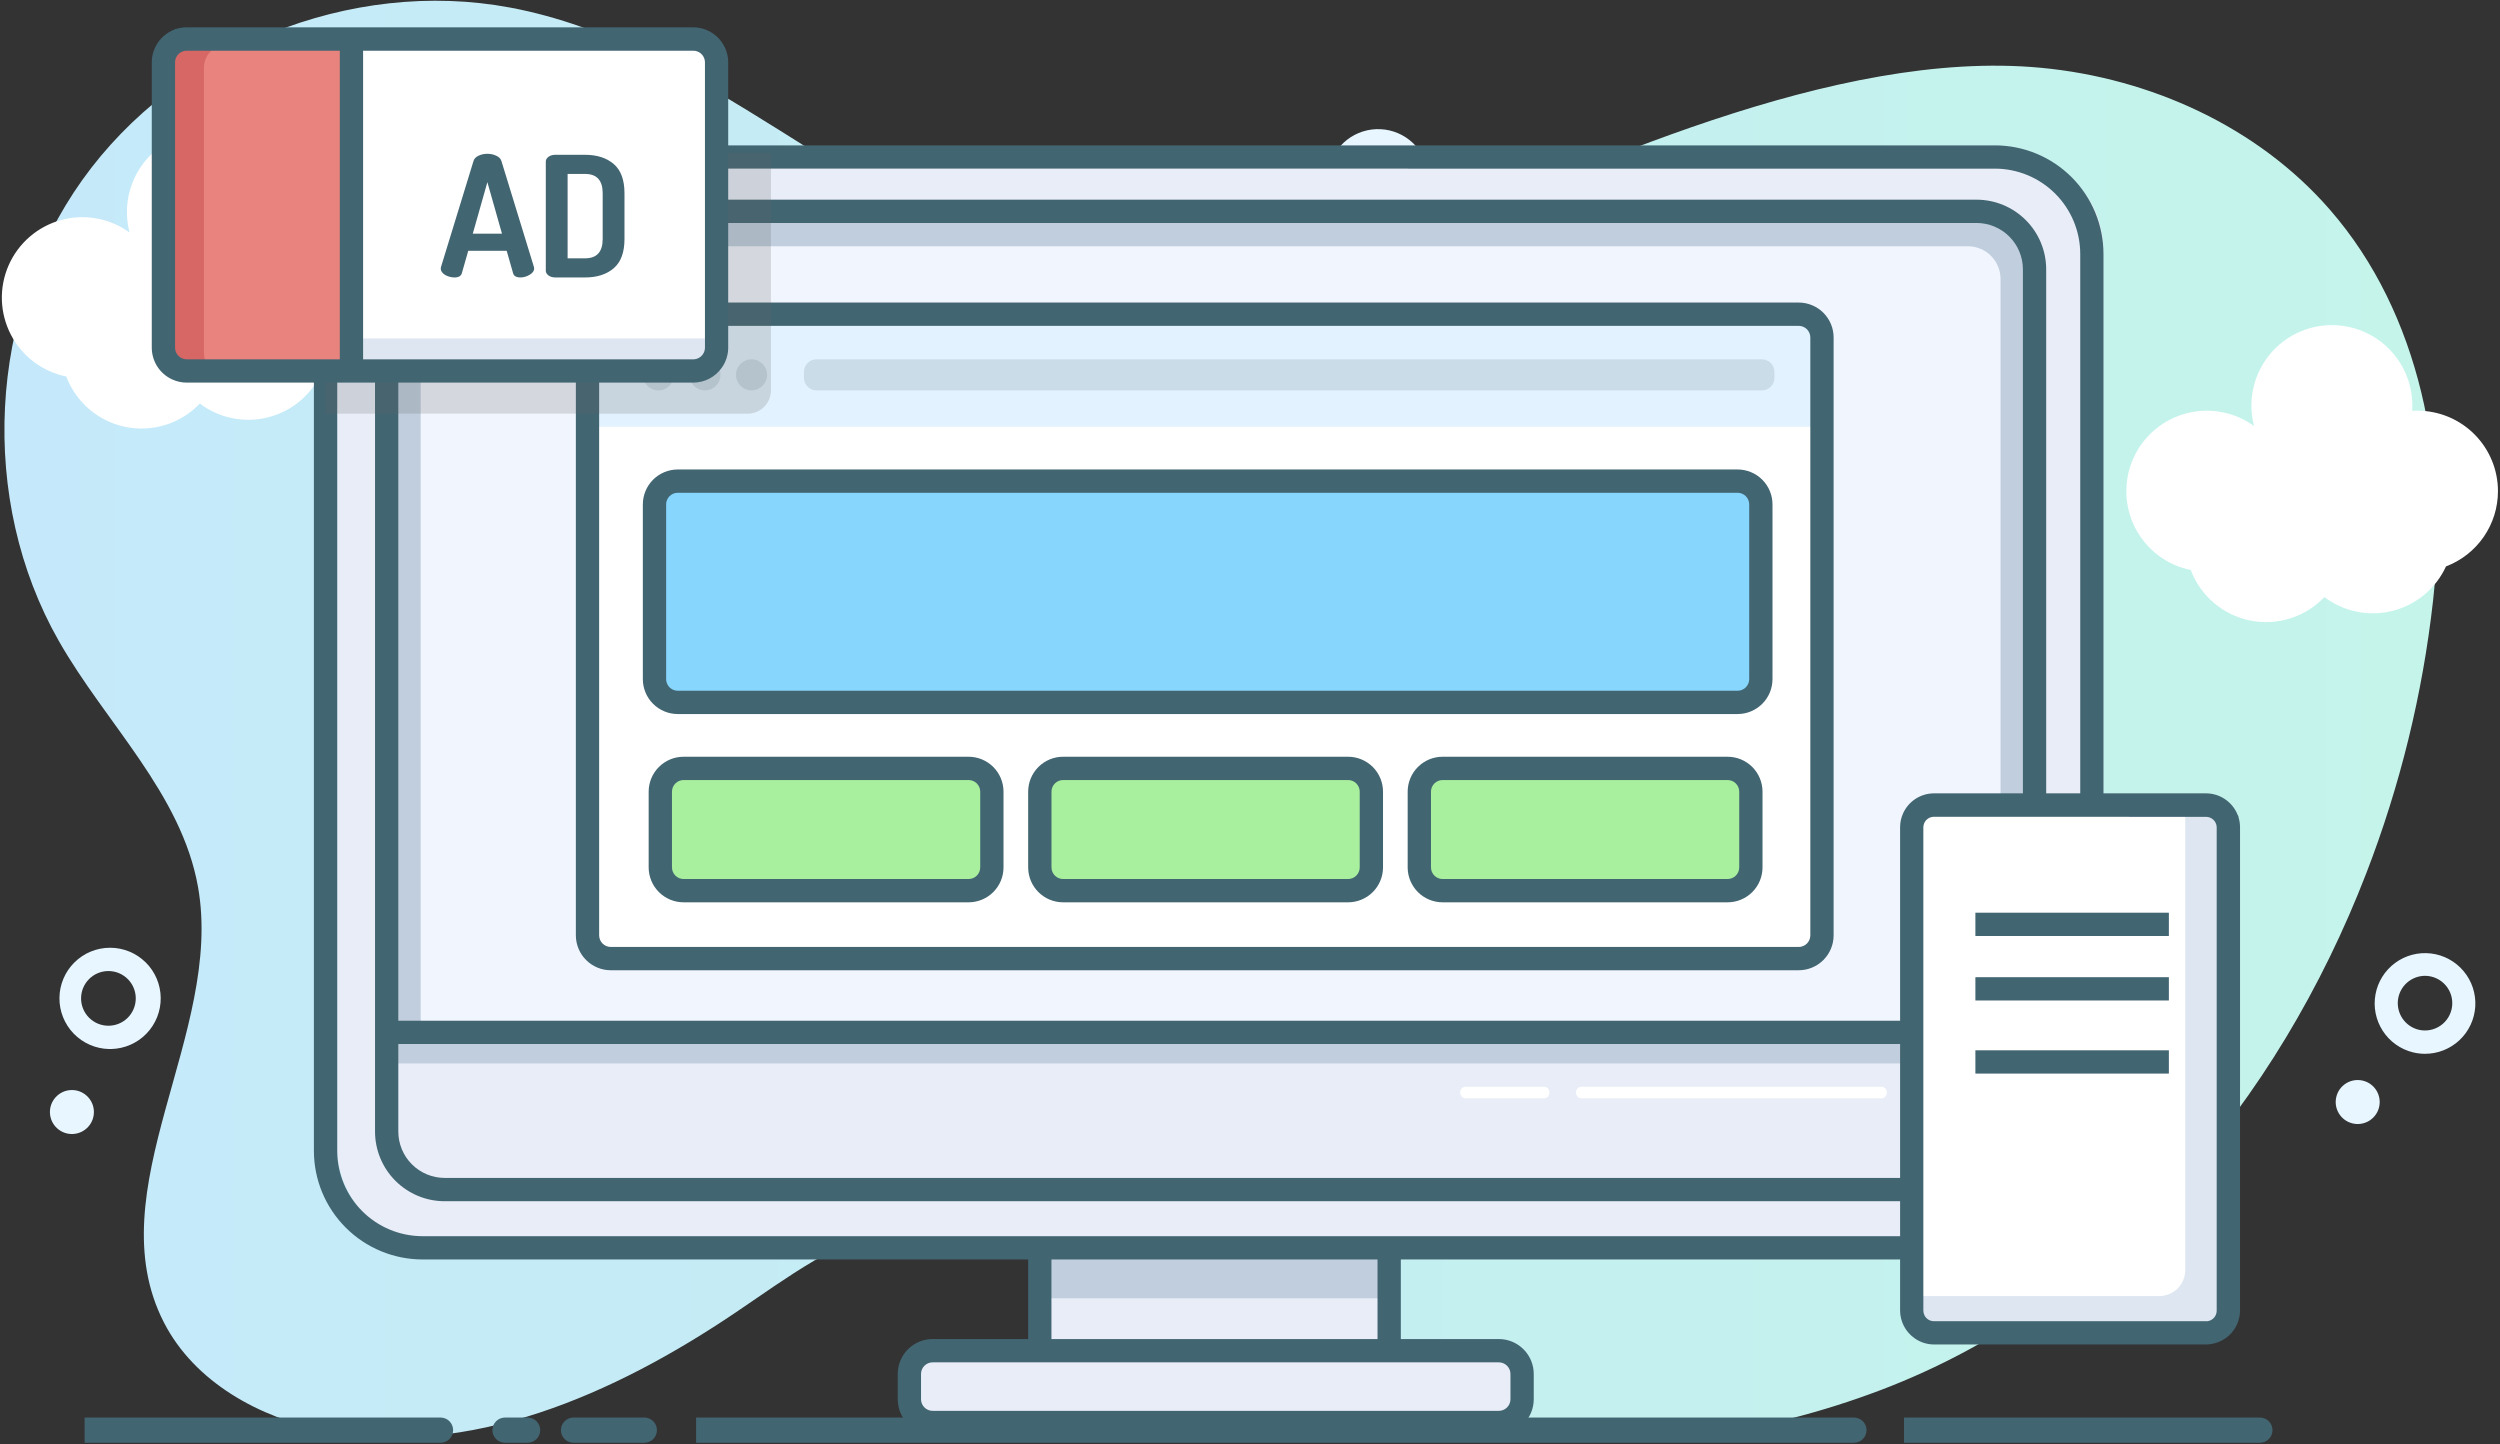 <svg width="1288" height="744" viewBox="0 0 1288 744" fill="none" xmlns="http://www.w3.org/2000/svg">
<rect x="0" y="0" width="1288" height="744" fill="#333333" stroke="none"/>
<g clip-path="url(#clip0_1048:1350)">
<path d="M1219.13 449.844C1173.68 567.524 1088.23 670.624 969.541 715.934C954.104 721.817 938.341 726.809 922.331 730.884C837.651 752.474 745.011 744.964 666.951 705.624C633.821 688.914 603.611 666.834 570.361 650.364C537.111 633.894 499.141 623.114 462.951 631.244C431.791 638.244 405.501 658.304 379.031 676.174C316.631 718.304 241.601 751.644 167.711 737.174C133.711 730.524 100.231 712.104 84.441 681.314C49.541 613.244 115.361 532.314 102.031 457.034C93.501 408.854 54.541 372.774 30.321 330.254C-11.129 257.524 -6.229 160.914 42.371 92.764C90.971 24.614 180.691 -11.536 262.951 3.924C363.261 22.784 439.101 107.674 536.641 137.714C597.641 156.484 663.871 150.884 722.131 126.164C816.261 86.214 945.581 24.944 1051.51 34.924C1107.84 40.234 1163.09 65.234 1200.27 107.924C1247.27 161.814 1261.36 238.324 1253.52 309.384C1248.14 357.487 1236.58 404.696 1219.13 449.844Z" fill="url(#paint0_linear_1048:1350)"/>
<path d="M1249.37 542.924C1247.28 542.921 1245.2 542.669 1243.17 542.174C1236.75 540.596 1231.18 536.628 1227.59 531.08C1224 525.532 1222.66 518.823 1223.85 512.321C1225.03 505.82 1228.66 500.017 1233.98 496.098C1239.3 492.178 1245.92 490.438 1252.48 491.231C1259.04 492.025 1265.05 495.293 1269.28 500.369C1273.52 505.444 1275.65 511.943 1275.26 518.54C1274.86 525.137 1271.96 531.334 1267.15 535.866C1262.34 540.397 1255.98 542.922 1249.37 542.924ZM1249.37 502.744C1245.93 502.757 1242.62 504.027 1240.05 506.314C1237.48 508.601 1235.84 511.747 1235.43 515.161C1235.03 518.575 1235.88 522.02 1237.84 524.848C1239.79 527.675 1242.71 529.691 1246.05 530.514C1247.98 530.978 1249.99 531.028 1251.95 530.661C1253.9 530.293 1255.75 529.516 1257.38 528.381C1259.01 527.246 1260.39 525.778 1261.41 524.074C1262.43 522.37 1263.09 520.469 1263.32 518.495C1263.56 516.522 1263.37 514.52 1262.78 512.623C1262.19 510.726 1261.2 508.976 1259.88 507.488C1258.56 506 1256.95 504.808 1255.13 503.99C1253.32 503.173 1251.36 502.748 1249.37 502.744Z" fill="#E7F6FF"/>
<path d="M1225.7 570.434C1227.17 564.353 1223.44 558.228 1217.36 556.753C1211.27 555.279 1205.15 559.013 1203.67 565.094C1202.2 571.175 1205.93 577.301 1212.02 578.775C1218.1 580.25 1224.22 576.515 1225.7 570.434Z" fill="#E7F6FF"/>
<path d="M56.142 540.454C49.274 540.304 42.742 537.451 37.964 532.514C33.186 527.577 30.549 520.955 30.624 514.085C30.699 507.215 33.48 500.652 38.365 495.821C43.249 490.99 49.842 488.28 56.712 488.28C63.582 488.28 70.175 490.99 75.059 495.821C79.944 500.652 82.725 507.215 82.8 514.085C82.876 520.955 80.238 527.577 75.46 532.514C70.683 537.451 64.151 540.304 57.282 540.454H56.142ZM56.142 500.284H55.552C51.843 500.364 48.314 501.904 45.733 504.57C43.153 507.236 41.728 510.813 41.768 514.523C41.808 518.233 43.31 521.778 45.948 524.387C48.586 526.997 52.147 528.46 55.857 528.46C59.568 528.46 63.128 526.997 65.766 524.387C68.404 521.778 69.906 518.233 69.946 514.523C69.986 510.813 68.561 507.236 65.981 504.57C63.4 501.904 59.872 500.364 56.162 500.284H56.142Z" fill="#E7F6FF"/>
<path d="M37.539 584.236C43.791 583.967 48.64 578.68 48.37 572.429C48.101 566.177 42.814 561.328 36.563 561.597C30.311 561.867 25.462 567.154 25.731 573.405C26.001 579.657 31.288 584.506 37.539 584.236Z" fill="#E7F6FF"/>
<path d="M710.029 118.644C703.804 118.649 697.782 116.426 693.053 112.376C688.325 108.326 685.203 102.717 684.252 96.564C683.301 90.411 684.584 84.121 687.869 78.833C691.154 73.544 696.224 69.606 702.161 67.732C708.098 65.858 714.51 66.171 720.236 68.615C725.962 71.059 730.624 75.472 733.378 81.056C736.132 86.639 736.796 93.024 735.25 99.055C733.704 105.086 730.05 110.364 724.949 113.934C720.576 116.994 715.368 118.638 710.029 118.644ZM709.949 78.483C706.307 78.48 702.803 79.882 700.169 82.398C697.534 84.914 695.973 88.349 695.809 91.988C695.645 95.627 696.893 99.189 699.29 101.932C701.688 104.674 705.052 106.385 708.68 106.708C712.309 107.031 715.922 105.941 718.767 103.666C721.611 101.391 723.468 98.106 723.95 94.495C724.432 90.884 723.503 87.227 721.354 84.285C719.206 81.343 716.005 79.344 712.419 78.703C711.604 78.558 710.778 78.484 709.949 78.483Z" fill="#E7F6FF"/>
<path d="M656.834 117.218C661.958 113.625 663.198 106.56 659.606 101.436C656.013 96.313 648.947 95.072 643.824 98.665C638.701 102.258 637.46 109.323 641.053 114.447C644.645 119.57 651.711 120.811 656.834 117.218Z" fill="#E7F6FF"/>
<path d="M1286.95 253.044C1286.95 242.048 1282.58 231.502 1274.81 223.727C1267.03 215.952 1256.49 211.584 1245.49 211.584C1244.57 211.584 1243.66 211.584 1242.76 211.674C1242.82 210.774 1242.85 209.864 1242.85 208.944C1242.85 203.051 1241.59 197.227 1239.16 191.858C1236.73 186.49 1233.19 181.701 1228.76 177.811C1224.33 173.92 1219.13 171.018 1213.49 169.298C1207.86 167.578 1201.92 167.079 1196.08 167.834C1190.23 168.589 1184.62 170.581 1179.6 173.678C1174.59 176.774 1170.29 180.904 1167 185.792C1163.71 190.679 1161.5 196.212 1160.51 202.022C1159.53 207.832 1159.79 213.785 1161.29 219.484C1156.28 215.85 1150.52 213.384 1144.43 212.267C1138.34 211.151 1132.08 211.411 1126.11 213.03C1120.13 214.649 1114.6 217.585 1109.9 221.623C1105.21 225.66 1101.48 230.697 1098.99 236.364C1096.5 242.03 1095.31 248.183 1095.51 254.369C1095.71 260.556 1097.29 266.62 1100.13 272.116C1102.98 277.612 1107.02 282.401 1111.96 286.132C1116.9 289.862 1122.61 292.439 1128.68 293.674C1131.16 300.242 1135.26 306.073 1140.61 310.622C1145.95 315.171 1152.36 318.288 1159.24 319.681C1166.12 321.074 1173.24 320.698 1179.94 318.587C1186.63 316.476 1192.68 312.701 1197.52 307.614C1202.47 311.349 1208.19 313.927 1214.27 315.158C1220.35 316.388 1226.62 316.24 1232.63 314.724C1238.65 313.208 1244.24 310.363 1249.01 306.398C1253.78 302.433 1257.59 297.449 1260.18 291.814C1268.05 288.831 1274.82 283.525 1279.6 276.6C1284.39 269.675 1286.95 261.459 1286.95 253.044Z" fill="white"/>
<path d="M192.4 153.384C192.406 147.937 191.337 142.542 189.257 137.508C187.176 132.474 184.124 127.899 180.275 124.045C176.425 120.191 171.854 117.133 166.822 115.046C161.791 112.96 156.397 111.885 150.95 111.884C150.03 111.884 149.12 111.884 148.22 111.974C148.28 111.074 148.31 110.164 148.31 109.244C148.309 103.351 147.052 97.526 144.622 92.158C142.193 86.789 138.647 82 134.221 78.11C129.795 74.22 124.59 71.318 118.954 69.598C113.318 67.877 107.381 67.378 101.537 68.133C95.693 68.889 90.077 70.881 85.063 73.978C80.05 77.074 75.754 81.204 72.463 86.091C69.171 90.979 66.959 96.512 65.974 102.322C64.989 108.131 65.254 114.084 66.751 119.784C61.74 116.15 55.979 113.684 49.891 112.567C43.802 111.45 37.541 111.711 31.567 113.33C25.593 114.949 20.057 117.885 15.365 121.922C10.674 125.96 6.946 130.997 4.455 136.664C1.964 142.33 0.774 148.483 0.971 154.669C1.169 160.856 2.749 166.92 5.596 172.416C8.443 177.912 12.484 182.701 17.424 186.432C22.363 190.162 28.075 192.739 34.141 193.974C36.619 200.536 40.722 206.362 46.066 210.906C51.409 215.45 57.819 218.565 64.694 219.957C71.569 221.35 78.684 220.976 85.375 218.869C92.066 216.763 98.113 212.994 102.95 207.914C107.899 211.649 113.623 214.227 119.7 215.458C125.777 216.688 132.053 216.54 138.065 215.024C144.077 213.508 149.673 210.663 154.44 206.698C159.207 202.733 163.024 197.749 165.61 192.114C173.476 189.136 180.251 183.837 185.036 176.92C189.821 170.003 192.389 161.794 192.4 153.384Z" fill="white"/>
<path d="M955.13 743.314H358.63V730.314H955.13C956.854 730.314 958.507 730.999 959.726 732.217C960.945 733.436 961.63 735.09 961.63 736.814C961.63 738.538 960.945 740.191 959.726 741.41C958.507 742.629 956.854 743.314 955.13 743.314Z" fill="#426572"/>
<path d="M331.951 743.314H295.481C293.757 743.314 292.104 742.629 290.885 741.41C289.666 740.191 288.981 738.538 288.981 736.814C288.981 735.09 289.666 733.436 290.885 732.217C292.104 730.999 293.757 730.314 295.481 730.314H331.951C333.675 730.314 335.328 730.999 336.547 732.217C337.766 733.436 338.451 735.09 338.451 736.814C338.451 738.538 337.766 740.191 336.547 741.41C335.328 742.629 333.675 743.314 331.951 743.314Z" fill="#426572"/>
<path d="M271.812 743.314H260.192C258.468 743.314 256.815 742.629 255.596 741.41C254.377 740.191 253.692 738.538 253.692 736.814C253.692 735.09 254.377 733.436 255.596 732.217C256.815 730.999 258.468 730.314 260.192 730.314H271.812C273.536 730.314 275.189 730.999 276.408 732.217C277.627 733.436 278.312 735.09 278.312 736.814C278.312 738.538 277.627 740.191 276.408 741.41C275.189 742.629 273.536 743.314 271.812 743.314Z" fill="#426572"/>
<path d="M1164.29 743.314H980.95V730.314H1164.29C1166.01 730.314 1167.67 730.999 1168.89 732.217C1170.11 733.436 1170.79 735.09 1170.79 736.814C1170.79 738.538 1170.11 740.191 1168.89 741.41C1167.67 742.629 1166.01 743.314 1164.29 743.314Z" fill="#426572"/>
<path d="M226.948 743.314H43.599V730.314H226.948C228.672 730.314 230.326 730.999 231.545 732.217C232.764 733.436 233.448 735.09 233.448 736.814C233.448 738.538 232.764 740.191 231.545 741.41C230.326 742.629 228.672 743.314 226.948 743.314Z" fill="#426572"/>
<path d="M706.192 541.874H550.192C543.565 541.874 538.192 547.246 538.192 553.874V703.874C538.192 710.501 543.565 715.874 550.192 715.874H706.192C712.82 715.874 718.192 710.501 718.192 703.874V553.874C718.192 547.246 712.82 541.874 706.192 541.874Z" fill="#E8EDF7"/>
<path d="M718.192 613.874H538.192V668.874H718.192V613.874Z" fill="#C1CEDE"/>
<path d="M703.7 723.874H547.7C542.926 723.874 538.348 721.977 534.972 718.602C531.596 715.226 529.7 710.648 529.7 705.874V555.874C529.7 551.1 531.596 546.521 534.972 543.146C538.348 539.77 542.926 537.874 547.7 537.874H703.7C708.474 537.874 713.052 539.77 716.428 543.146C719.804 546.521 721.7 551.1 721.7 555.874V705.874C721.7 710.648 719.804 715.226 716.428 718.602C713.052 721.977 708.474 723.874 703.7 723.874ZM547.7 549.874C546.109 549.874 544.583 550.506 543.457 551.631C542.332 552.756 541.7 554.282 541.7 555.874V705.874C541.7 707.465 542.332 708.991 543.457 710.116C544.583 711.242 546.109 711.874 547.7 711.874H703.7C705.291 711.874 706.817 711.242 707.943 710.116C709.068 708.991 709.7 707.465 709.7 705.874V555.874C709.7 554.282 709.068 552.756 707.943 551.631C706.817 550.506 705.291 549.874 703.7 549.874H547.7Z" fill="#426572"/>
<path d="M1083.69 128.854V590.854C1083.69 601.879 1080.04 612.595 1073.32 621.334C1066.6 630.073 1057.18 636.345 1046.52 639.174C1042.35 640.274 1038.05 640.829 1033.73 640.824H223.661C210.4 640.824 197.682 635.556 188.306 626.179C178.929 616.802 173.661 604.085 173.661 590.824V128.824C173.647 119.588 176.202 110.53 181.041 102.664C181.671 101.664 182.341 100.664 183.041 99.664C188.548 91.994 196.113 86.038 204.861 82.484C210.815 80.063 217.183 78.823 223.611 78.834H1033.66C1040.23 78.83 1046.74 80.121 1052.81 82.633C1058.88 85.145 1064.4 88.829 1069.04 93.475C1073.69 98.12 1077.37 103.636 1079.89 109.707C1082.4 115.777 1083.69 122.283 1083.69 128.854Z" fill="#E8EDF7"/>
<path d="M1027.72 648.874H217.72C202.867 648.874 188.624 642.974 178.122 632.472C167.62 621.97 161.72 607.726 161.72 592.874V130.874C161.704 116.728 167.066 103.105 176.72 92.764C177.36 92.064 178.08 91.334 178.96 90.484C189.37 80.459 203.267 74.869 217.72 74.894H1027.72C1042.57 74.894 1056.82 80.794 1067.32 91.296C1077.82 101.798 1083.72 116.042 1083.72 130.894V592.894C1083.73 600.25 1082.28 607.536 1079.47 614.333C1076.66 621.131 1072.54 627.308 1067.34 632.509C1062.13 637.711 1055.96 641.836 1049.16 644.647C1042.36 647.459 1035.08 648.902 1027.72 648.894V648.874ZM217.72 86.874C206.363 86.852 195.443 91.249 187.27 99.134C186.58 99.794 186.03 100.354 185.54 100.884C177.938 109.022 173.719 119.748 173.74 130.884V592.884C173.74 604.553 178.375 615.745 186.627 623.996C194.878 632.248 206.07 636.884 217.74 636.884H1027.74C1033.52 636.892 1039.25 635.759 1044.59 633.551C1049.93 631.342 1054.78 628.101 1058.87 624.014C1062.96 619.927 1066.2 615.073 1068.41 609.731C1070.61 604.389 1071.75 598.664 1071.74 592.884V130.884C1071.74 119.214 1067.1 108.023 1058.85 99.771C1050.6 91.519 1039.41 86.884 1027.74 86.884L217.72 86.874Z" fill="#426572"/>
<path d="M1018.34 110.874H229.082C212.585 110.874 199.212 124.247 199.212 140.744V585.004C199.212 601.5 212.585 614.874 229.082 614.874H1018.34C1034.84 614.874 1048.21 601.5 1048.21 585.004V140.744C1048.21 124.247 1034.84 110.874 1018.34 110.874Z" fill="#C1CEDE"/>
<path d="M233.571 126.874H1013.83C1018.3 126.874 1022.58 128.648 1025.74 131.806C1028.9 134.964 1030.67 139.248 1030.67 143.714V533.874H216.731V143.714C216.731 139.248 218.505 134.964 221.664 131.806C224.822 128.648 229.105 126.874 233.571 126.874Z" fill="#F1F6FE"/>
<path d="M1046.21 531.874V583.004C1046.21 590.925 1043.06 598.521 1037.46 604.122C1031.86 609.723 1024.26 612.871 1016.34 612.874H227.082C219.16 612.874 211.562 609.727 205.96 604.125C200.359 598.523 197.212 590.926 197.212 583.004V531.874H214.742V533.874H1028.68V531.874H1046.21Z" fill="#E8EDF7"/>
<path d="M1046.68 529.874H199.681V547.874H1046.68V529.874Z" fill="#C1CEDE"/>
<path d="M1045.71 525.874H201.712V537.874H1045.71V525.874Z" fill="#426572"/>
<path d="M924.681 161.874H312.681C306.054 161.874 300.681 167.246 300.681 173.874V481.874C300.681 488.501 306.054 493.874 312.681 493.874H924.681C931.309 493.874 936.681 488.501 936.681 481.874V173.874C936.681 167.246 931.309 161.874 924.681 161.874Z" fill="white"/>
<path d="M310.681 219.874H938.681V177.694L926.681 161.874H376.681H322.681L302.681 177.694V219.874H310.681Z" fill="#E2F2FF"/>
<path d="M926.681 499.874H314.681C309.908 499.874 305.329 497.977 301.954 494.602C298.578 491.226 296.681 486.648 296.681 481.874V173.874C296.681 169.1 298.578 164.521 301.954 161.146C305.329 157.77 309.908 155.874 314.681 155.874H926.681C931.455 155.874 936.034 157.77 939.409 161.146C942.785 164.521 944.681 169.1 944.681 173.874V481.874C944.681 486.648 942.785 491.226 939.409 494.602C936.034 497.977 931.455 499.874 926.681 499.874ZM314.681 167.874C313.09 167.874 311.564 168.506 310.439 169.631C309.314 170.756 308.681 172.282 308.681 173.874V481.874C308.681 483.465 309.314 484.991 310.439 486.116C311.564 487.242 313.09 487.874 314.681 487.874H926.681C928.273 487.874 929.799 487.242 930.924 486.116C932.049 484.991 932.681 483.465 932.681 481.874V173.874C932.681 172.282 932.049 170.756 930.924 169.631C929.799 168.506 928.273 167.874 926.681 167.874H314.681Z" fill="#426572"/>
<path d="M770.872 694.874H479.192C472.565 694.874 467.192 700.246 467.192 706.874V719.874C467.192 726.501 472.565 731.874 479.192 731.874H770.872C777.5 731.874 782.872 726.501 782.872 719.874V706.874C782.872 700.246 777.5 694.874 770.872 694.874Z" fill="#E8EDF7"/>
<path d="M772.189 738.874H480.509C475.735 738.874 471.156 736.977 467.781 733.602C464.405 730.226 462.509 725.648 462.509 720.874V707.874C462.509 703.1 464.405 698.521 467.781 695.146C471.156 691.77 475.735 689.874 480.509 689.874H772.189C776.962 689.874 781.541 691.77 784.916 695.146C788.292 698.521 790.189 703.1 790.189 707.874V720.874C790.189 725.648 788.292 730.226 784.916 733.602C781.541 736.977 776.962 738.874 772.189 738.874ZM480.509 701.874C478.917 701.874 477.391 702.506 476.266 703.631C475.141 704.756 474.509 706.282 474.509 707.874V720.874C474.509 722.465 475.141 723.991 476.266 725.116C477.391 726.242 478.917 726.874 480.509 726.874H772.189C773.78 726.874 775.306 726.242 776.431 725.116C777.556 723.991 778.189 722.465 778.189 720.874V707.874C778.189 706.282 777.556 704.756 776.431 703.631C775.306 702.506 773.78 701.874 772.189 701.874H480.509Z" fill="#426572"/>
<path d="M339.192 201.124C343.61 201.124 347.192 197.542 347.192 193.124C347.192 188.705 343.61 185.124 339.192 185.124C334.774 185.124 331.192 188.705 331.192 193.124C331.192 197.542 334.774 201.124 339.192 201.124Z" fill="#CADCE8"/>
<path d="M363.192 201.124C367.61 201.124 371.192 197.542 371.192 193.124C371.192 188.705 367.61 185.124 363.192 185.124C358.774 185.124 355.192 188.705 355.192 193.124C355.192 197.542 358.774 201.124 363.192 201.124Z" fill="#CADCE8"/>
<path d="M387.192 201.124C391.61 201.124 395.192 197.542 395.192 193.124C395.192 188.705 391.61 185.124 387.192 185.124C382.774 185.124 379.192 188.705 379.192 193.124C379.192 197.542 382.774 201.124 387.192 201.124Z" fill="#CADCE8"/>
<path d="M907.692 185.124H420.692C417.102 185.124 414.192 188.034 414.192 191.624V194.624C414.192 198.214 417.102 201.124 420.692 201.124H907.692C911.282 201.124 914.192 198.214 914.192 194.624V191.624C914.192 188.034 911.282 185.124 907.692 185.124Z" fill="#CADCE8"/>
<path d="M896.192 245.874H350.192C343.565 245.874 338.192 251.246 338.192 257.874V347.874C338.192 354.501 343.565 359.874 350.192 359.874H896.192C902.82 359.874 908.192 354.501 908.192 347.874V257.874C908.192 251.246 902.82 245.874 896.192 245.874Z" fill="#87D6FE"/>
<path d="M895.192 367.874H349.192C344.418 367.874 339.84 365.977 336.464 362.602C333.089 359.226 331.192 354.648 331.192 349.874V259.874C331.192 255.1 333.089 250.521 336.464 247.146C339.84 243.77 344.418 241.874 349.192 241.874H895.192C899.966 241.874 904.544 243.77 907.92 247.146C911.296 250.521 913.192 255.1 913.192 259.874V349.874C913.192 354.648 911.296 359.226 907.92 362.602C904.544 365.977 899.966 367.874 895.192 367.874ZM349.192 253.874C347.601 253.874 346.075 254.506 344.95 255.631C343.824 256.756 343.192 258.282 343.192 259.874V349.874C343.192 351.465 343.824 352.991 344.95 354.116C346.075 355.242 347.601 355.874 349.192 355.874H895.192C896.783 355.874 898.31 355.242 899.435 354.116C900.56 352.991 901.192 351.465 901.192 349.874V259.874C901.192 258.282 900.56 256.756 899.435 255.631C898.31 254.506 896.783 253.874 895.192 253.874H349.192Z" fill="#426572"/>
<path d="M501.151 394.874H354.341C347.713 394.874 342.341 400.246 342.341 406.874V445.874C342.341 452.501 347.713 457.874 354.341 457.874H501.151C507.778 457.874 513.151 452.501 513.151 445.874V406.874C513.151 400.246 507.778 394.874 501.151 394.874Z" fill="#A8EF9E"/>
<path d="M499.012 464.874H352.192C347.418 464.874 342.84 462.977 339.464 459.602C336.089 456.226 334.192 451.648 334.192 446.874V407.874C334.192 403.1 336.089 398.521 339.464 395.146C342.84 391.77 347.418 389.874 352.192 389.874H499.012C503.786 389.874 508.364 391.77 511.74 395.146C515.116 398.521 517.012 403.1 517.012 407.874V446.874C517.012 451.648 515.116 456.226 511.74 459.602C508.364 462.977 503.786 464.874 499.012 464.874ZM352.202 401.874C350.611 401.874 349.085 402.506 347.96 403.631C346.834 404.756 346.202 406.282 346.202 407.874V446.874C346.202 448.465 346.834 449.991 347.96 451.116C349.085 452.242 350.611 452.874 352.202 452.874H499.012C500.603 452.874 502.13 452.242 503.255 451.116C504.38 449.991 505.012 448.465 505.012 446.874V407.874C505.012 406.282 504.38 404.756 503.255 403.631C502.13 402.506 500.603 401.874 499.012 401.874H352.202Z" fill="#426572"/>
<path d="M696.67 394.874H549.86C543.233 394.874 537.86 400.246 537.86 406.874V445.874C537.86 452.501 543.233 457.874 549.86 457.874H696.67C703.298 457.874 708.67 452.501 708.67 445.874V406.874C708.67 400.246 703.298 394.874 696.67 394.874Z" fill="#A8EF9E"/>
<path d="M694.532 464.874H547.712C542.938 464.874 538.359 462.977 534.984 459.602C531.608 456.226 529.712 451.648 529.712 446.874V407.874C529.712 403.1 531.608 398.521 534.984 395.146C538.359 391.77 542.938 389.874 547.712 389.874H694.532C699.306 389.874 703.884 391.77 707.26 395.146C710.635 398.521 712.532 403.1 712.532 407.874V446.874C712.532 451.648 710.635 456.226 707.26 459.602C703.884 462.977 699.306 464.874 694.532 464.874ZM547.722 401.874C546.13 401.874 544.604 402.506 543.479 403.631C542.354 404.756 541.722 406.282 541.722 407.874V446.874C541.722 448.465 542.354 449.991 543.479 451.116C544.604 452.242 546.13 452.874 547.722 452.874H694.532C696.123 452.874 697.649 452.242 698.774 451.116C699.9 449.991 700.532 448.465 700.532 446.874V407.874C700.532 406.282 699.9 404.756 698.774 403.631C697.649 402.506 696.123 401.874 694.532 401.874H547.722Z" fill="#426572"/>
<path d="M892.19 394.874H745.38C738.752 394.874 733.38 400.246 733.38 406.874V445.874C733.38 452.501 738.752 457.874 745.38 457.874H892.19C898.817 457.874 904.19 452.501 904.19 445.874V406.874C904.19 400.246 898.817 394.874 892.19 394.874Z" fill="#A8EF9E"/>
<path d="M890.051 464.874H743.231C738.457 464.874 733.879 462.977 730.503 459.602C727.128 456.226 725.231 451.648 725.231 446.874V407.874C725.231 403.1 727.128 398.521 730.503 395.146C733.879 391.77 738.457 389.874 743.231 389.874H890.051C894.825 389.874 899.404 391.77 902.779 395.146C906.155 398.521 908.051 403.1 908.051 407.874V446.874C908.051 451.648 906.155 456.226 902.779 459.602C899.404 462.977 894.825 464.874 890.051 464.874ZM743.241 401.874C741.65 401.874 740.124 402.506 738.999 403.631C737.873 404.756 737.241 406.282 737.241 407.874V446.874C737.241 448.465 737.873 449.991 738.999 451.116C740.124 452.242 741.65 452.874 743.241 452.874H890.051C891.642 452.874 893.169 452.242 894.294 451.116C895.419 449.991 896.051 448.465 896.051 446.874V407.874C896.051 406.282 895.419 404.756 894.294 403.631C893.169 402.506 891.642 401.874 890.051 401.874H743.241Z" fill="#426572"/>
<path d="M1018.33 618.874H229.082C219.572 618.863 210.454 615.081 203.729 608.356C197.005 601.631 193.222 592.514 193.212 583.004V138.744C193.222 129.234 197.005 120.116 203.729 113.392C210.454 106.667 219.572 102.884 229.082 102.874H1018.33C1027.84 102.884 1036.96 106.667 1043.68 113.392C1050.41 120.116 1054.19 129.234 1054.2 138.744V582.994C1054.19 592.506 1050.41 601.626 1043.69 608.352C1036.96 615.079 1027.84 618.863 1018.33 618.874ZM229.082 114.874C222.753 114.882 216.687 117.399 212.212 121.874C207.737 126.349 205.22 132.415 205.212 138.744V582.994C205.22 589.322 207.737 595.389 212.212 599.864C216.687 604.338 222.753 606.856 229.082 606.864H1018.33C1024.66 606.856 1030.73 604.338 1035.2 599.864C1039.68 595.389 1042.19 589.322 1042.2 582.994V138.744C1042.19 132.415 1039.68 126.349 1035.2 121.874C1030.73 117.399 1024.66 114.882 1018.33 114.874H229.082Z" fill="#426572"/>
<path opacity="0.1" d="M112.071 192.774C113.637 193.502 115.344 193.877 117.071 193.874H112.071V192.774Z" fill="#606060"/>
<path opacity="0.2" d="M397.191 78.874V201.124C397.191 204.306 395.927 207.359 393.676 209.609C391.426 211.859 388.374 213.124 385.191 213.124H167.701V191.124H112.071V51.873C112.071 48.691 113.335 45.639 115.586 43.388C117.836 41.138 120.888 39.873 124.071 39.873H369.191V78.874H397.191Z" fill="#606060"/>
<path d="M96.071 188.864H357.071C363.699 188.864 369.071 183.491 369.071 176.864V29.864C369.071 23.236 363.699 17.864 357.071 17.864H96.071C89.444 17.864 84.071 23.236 84.071 29.864V176.864C84.071 183.491 89.444 188.864 96.071 188.864Z" fill="white"/>
<path d="M367.071 174.374H182.071V185.374H367.071V174.374Z" fill="#DEE6F1"/>
<path d="M86.192 178.124V31.123C86.192 27.941 87.457 24.889 89.707 22.638C91.957 20.388 95.01 19.123 98.192 19.123H183.072V190.124H98.192C95.01 190.124 91.957 188.859 89.707 186.609C87.457 184.359 86.192 181.306 86.192 178.124Z" fill="#E8837E"/>
<path d="M112.071 192.774C113.637 193.502 115.344 193.877 117.071 193.874H100.071C98.433 193.872 96.812 193.535 95.309 192.883C93.806 192.231 92.452 191.279 91.331 190.084C90.373 189.057 89.598 187.873 89.041 186.584C88.859 186.156 88.699 185.718 88.561 185.274C88.235 184.17 88.07 183.025 88.071 181.874V34.873C88.071 31.691 89.336 28.639 91.586 26.388C93.837 24.138 96.889 22.873 100.071 22.873H117.071C113.889 22.873 110.836 24.138 108.586 26.388C106.335 28.639 105.071 31.691 105.071 34.873V181.874C105.068 184.389 105.863 186.839 107.341 188.874C107.644 189.314 107.978 189.731 108.341 190.124C108.681 190.475 109.038 190.809 109.411 191.124C110.22 191.79 111.115 192.345 112.071 192.774Z" fill="#D66765"/>
<path d="M357.192 197.124H96.192C93.668 197.127 91.173 196.592 88.872 195.554C85.695 194.14 82.996 191.835 81.101 188.919C79.205 186.004 78.195 182.601 78.192 179.124V32.123C78.202 28.527 79.281 25.014 81.294 22.033C83.306 19.052 86.16 16.737 89.492 15.383L90.492 14.883H90.872C92.588 14.349 94.375 14.08 96.172 14.084H357.172C361.506 14.101 365.689 15.675 368.96 18.518C372.231 21.361 374.371 25.285 374.992 29.573C375.113 30.405 375.173 31.244 375.172 32.084V179.084C375.177 182.826 374.005 186.474 371.822 189.514C370.166 191.856 367.975 193.769 365.43 195.093C362.885 196.416 360.061 197.113 357.192 197.124ZM93.192 26.924C92.28 27.451 91.522 28.209 90.995 29.121C90.469 30.034 90.192 31.07 90.192 32.123V179.124C90.194 180.286 90.534 181.422 91.169 182.395C91.805 183.368 92.709 184.135 93.772 184.604C94.532 184.948 95.358 185.126 96.192 185.124H357.192C358.149 185.12 359.092 184.888 359.94 184.446C360.789 184.004 361.52 183.366 362.072 182.584C362.799 181.577 363.191 180.366 363.192 179.124V32.123C363.192 31.859 363.171 31.595 363.132 31.334C362.941 29.893 362.233 28.571 361.141 27.613C360.048 26.655 358.645 26.125 357.192 26.123H96.192C95.535 26.119 94.883 26.228 94.262 26.444L93.192 26.924Z" fill="#426572"/>
<path d="M187.071 21.873H175.071V189.874H187.071V21.873Z" fill="#426572"/>
<path d="M227.068 138.276C227.068 138.161 227.125 137.872 227.241 137.411L243.924 83.04C244.269 81.83 245.105 80.908 246.43 80.274C247.813 79.583 249.369 79.237 251.098 79.237C252.827 79.237 254.383 79.583 255.766 80.274C257.149 80.908 258.013 81.83 258.359 83.04L275.042 137.411C275.157 137.872 275.215 138.161 275.215 138.276C275.215 139.544 274.437 140.639 272.881 141.561C271.325 142.483 269.74 142.944 268.127 142.944C265.995 142.944 264.727 142.194 264.323 140.696L261.039 129.2H241.244L237.959 140.696C237.556 142.194 236.288 142.944 234.156 142.944C232.485 142.944 230.871 142.511 229.315 141.647C227.817 140.725 227.068 139.601 227.068 138.276ZM243.578 120.383H258.618L251.098 93.845L243.578 120.383ZM281.196 139.486V83.213C281.196 82.291 281.657 81.484 282.579 80.793C283.501 80.102 284.683 79.756 286.123 79.756H301.423C307.589 79.756 312.516 81.341 316.204 84.51C319.892 87.679 321.736 92.693 321.736 99.55V123.149C321.736 130.006 319.892 135.02 316.204 138.189C312.516 141.359 307.589 142.944 301.423 142.944H286.123C284.683 142.944 283.501 142.598 282.579 141.906C281.657 141.215 281.196 140.408 281.196 139.486ZM292.433 133.089H301.423C307.474 133.089 310.499 129.776 310.499 123.149V99.55C310.499 92.923 307.474 89.61 301.423 89.61H292.433V133.089Z" fill="#426572"/>
<path d="M987.071 426.674V674.544C987.071 681.171 992.444 686.544 999.071 686.544H1138.19C1144.82 686.544 1150.19 681.171 1150.19 674.544V426.674C1150.19 420.046 1144.82 414.674 1138.19 414.674H999.071C992.444 414.674 987.071 420.046 987.071 426.674Z" fill="white"/>
<path d="M1150.19 431.304V676.584C1150.18 680.097 1148.78 683.463 1146.3 685.952C1143.82 688.441 1140.46 689.85 1136.95 689.874H1000.37C996.847 689.863 993.473 688.46 990.983 685.97C988.493 683.48 987.089 680.105 987.079 676.584V667.724H1112.54C1116.07 667.713 1119.45 666.303 1121.94 663.802C1124.43 661.301 1125.83 657.914 1125.83 654.384V418.014H1136.95C1140.46 418.038 1143.82 419.447 1146.3 421.936C1148.78 424.424 1150.18 427.791 1150.19 431.304Z" fill="#DEE6F1"/>
<path d="M1136.6 692.674H996.381C992.749 692.665 989.212 691.514 986.271 689.384C984.006 687.771 982.159 685.641 980.882 683.172C979.606 680.702 978.937 677.964 978.93 675.184V426.184C978.926 423.736 979.444 421.315 980.451 419.084C981.823 416.005 984.058 413.389 986.885 411.552C989.711 409.716 993.009 408.737 996.381 408.734H1136.61C1140.1 408.753 1143.5 409.81 1146.38 411.769C1149.26 413.728 1151.5 416.5 1152.8 419.734L1153.29 420.734V421.084C1153.8 422.735 1154.06 424.455 1154.06 426.184V675.184C1154.04 679.381 1152.52 683.433 1149.77 686.602C1147.01 689.772 1143.21 691.848 1139.06 692.454C1138.25 692.587 1137.42 692.66 1136.6 692.674ZM996.381 420.804C995.322 420.802 994.285 421.109 993.398 421.686C992.51 422.263 991.809 423.085 991.381 424.054C991.068 424.745 990.908 425.495 990.911 426.254V675.254C990.916 676.122 991.129 676.977 991.53 677.748C991.932 678.518 992.511 679.182 993.221 679.684C994.137 680.338 995.235 680.688 996.36 680.684H1136.59C1136.83 680.701 1137.07 680.701 1137.31 680.684C1138.62 680.503 1139.81 679.858 1140.68 678.866C1141.55 677.874 1142.03 676.602 1142.04 675.284V426.284C1142.04 425.684 1141.94 425.089 1141.74 424.524L1141.27 423.524C1140.79 422.711 1140.1 422.038 1139.28 421.568C1138.46 421.098 1137.54 420.849 1136.59 420.844L996.381 420.804Z" fill="#426572"/>
<path d="M1117.4 503.454H1017.72V515.454H1117.4V503.454Z" fill="#426572"/>
<path d="M1117.4 470.224H1017.72V482.224H1117.4V470.224Z" fill="#426572"/>
<path d="M1117.4 541.113H1017.72V553.113H1117.4V541.113Z" fill="#426572"/>
<path d="M814.86 565.874H969.19C973.05 565.874 973.06 559.874 969.19 559.874H814.86C811 559.874 810.99 565.874 814.86 565.874Z" fill="white"/>
<path d="M755.189 565.874H795.359C799.219 565.874 799.229 559.874 795.359 559.874H755.189C751.329 559.874 751.319 565.874 755.189 565.874Z" fill="white"/>
</g>
<defs>
<linearGradient id="paint0_linear_1048:1350" x1="2.271" y1="371.574" x2="1255.55" y2="371.574" gradientUnits="userSpaceOnUse">
<stop stop-color="#C5E9FA"/>
<stop offset="1" stop-color="#C4F4EA"/>
</linearGradient>
<clipPath id="clip0_1048:1350">
<rect width="1287" height="743" fill="white" transform="translate(0.95 0.384)"/>
</clipPath>
</defs>
</svg>
